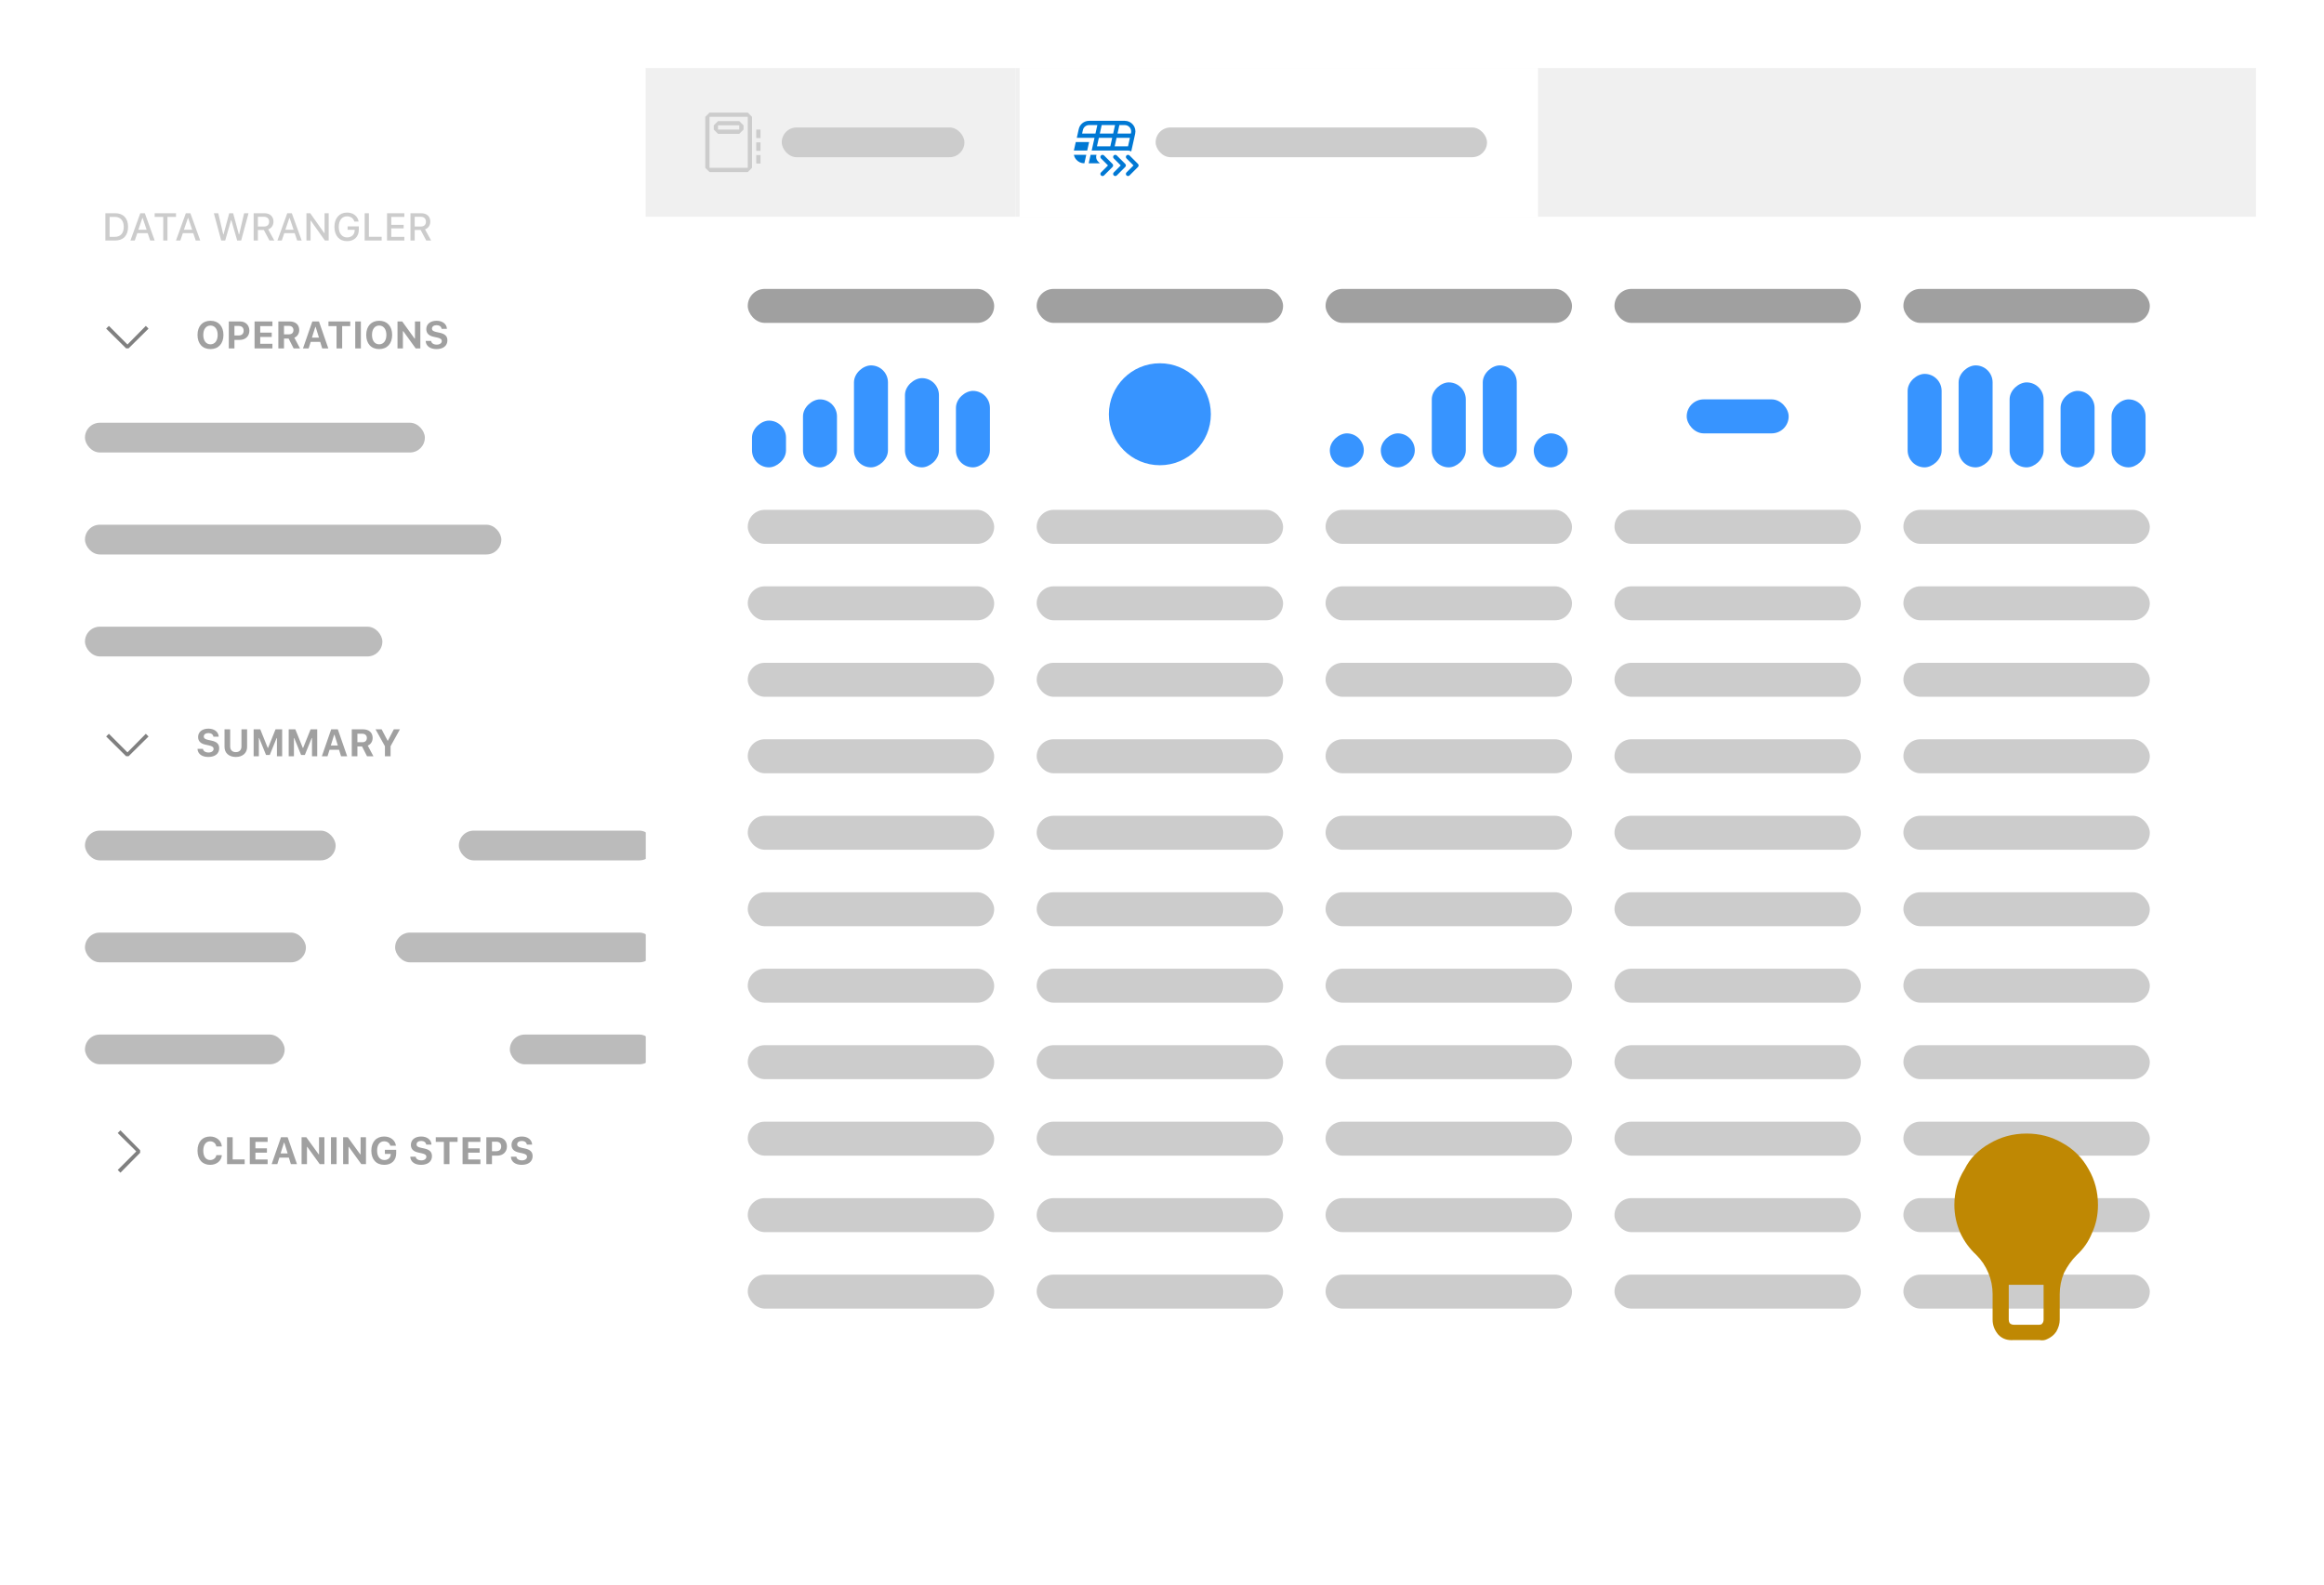 <svg width="547" height="373" viewBox="0 0 547 373" fill="none" xmlns="http://www.w3.org/2000/svg">
<g filter="url(#filter0_d_2892_31091)">
<rect width="192" height="337" transform="translate(8 26)" fill="white"/>
<path d="M24.805 48.188H27.123C29.027 48.188 30.144 49.362 30.144 51.382C30.144 53.424 29.036 54.607 27.123 54.607H24.805V48.188ZM25.802 49.046V53.749H27.012C28.356 53.749 29.13 52.89 29.13 51.395C29.13 49.914 28.342 49.046 27.012 49.046H25.802ZM35.349 54.607L34.762 52.872H32.315L31.724 54.607H30.7L33.018 48.188H34.09L36.408 54.607H35.349ZM33.503 49.322L32.569 52.072H34.509L33.579 49.322H33.503ZM39.416 54.607H38.419V49.046H36.4V48.188H41.431V49.046H39.416V54.607ZM46.072 54.607L45.484 52.872H43.037L42.446 54.607H41.422L43.74 48.188H44.813L47.13 54.607H46.072ZM44.225 49.322L43.291 52.072H45.231L44.301 49.322H44.225ZM54.383 49.807L53.008 54.607H52.065L50.334 48.188H51.37L52.55 53.179H52.612L53.951 48.188H54.876L56.224 53.179H56.287L57.461 48.188H58.498L56.763 54.607H55.824L54.445 49.807H54.383ZM60.7 52.138V54.607H59.703V48.188H62.244C63.539 48.188 64.371 48.953 64.371 50.15C64.371 51.017 63.908 51.72 63.125 51.983L64.566 54.607H63.414L62.106 52.138H60.7ZM60.7 49.024V51.32H62.133C62.902 51.32 63.347 50.906 63.347 50.172C63.347 49.455 62.876 49.024 62.106 49.024H60.7ZM69.945 54.607L69.358 52.872H66.911L66.319 54.607H65.296L67.614 48.188H68.686L71.004 54.607H69.945ZM68.099 49.322L67.165 52.072H69.104L68.174 49.322H68.099ZM73.095 54.607H72.125V48.188H73.024L76.321 52.859H76.392V48.188H77.362V54.607H76.463L73.166 49.945H73.095V54.607ZM84.454 52.08C84.454 53.709 83.364 54.763 81.682 54.763C79.862 54.763 78.714 53.464 78.714 51.395C78.714 49.353 79.875 48.032 81.673 48.032C83.132 48.032 84.191 48.85 84.409 50.145H83.408C83.159 49.349 82.549 48.917 81.673 48.917C80.485 48.917 79.733 49.874 79.733 51.391C79.733 52.93 80.489 53.878 81.695 53.878C82.745 53.878 83.466 53.215 83.475 52.232V52.089H81.82V51.284H84.454V52.08ZM89.832 53.74V54.607H85.828V48.188H86.825V53.74H89.832ZM95.171 53.749V54.607H91.096V48.188H95.171V49.046H92.093V50.924H95.007V51.751H92.093V53.749H95.171ZM97.609 52.138V54.607H96.613V48.188H99.153C100.448 48.188 101.28 48.953 101.28 50.15C101.28 51.017 100.817 51.72 100.034 51.983L101.476 54.607H100.323L99.015 52.138H97.609ZM97.609 49.024V51.32H99.042C99.812 51.32 100.256 50.906 100.256 50.172C100.256 49.455 99.785 49.024 99.015 49.024H97.609Z" fill="#CCCCCC"/>
<path d="M30 79.08L34.32 74.707L34.96 75.347L30.267 79.987H29.68L24.987 75.347L25.627 74.707L30 79.08Z" fill="#808080"/>
<path d="M49.542 73.496C51.41 73.496 52.592 74.775 52.592 76.827C52.592 78.879 51.414 80.163 49.542 80.163C47.657 80.163 46.488 78.879 46.488 76.827C46.488 74.77 47.674 73.496 49.542 73.496ZM49.542 74.621C48.509 74.621 47.846 75.478 47.846 76.827C47.846 78.172 48.496 79.038 49.542 79.038C50.575 79.038 51.234 78.172 51.234 76.827C51.234 75.478 50.57 74.621 49.542 74.621ZM53.853 73.659H56.498C57.804 73.659 58.696 74.529 58.696 75.838C58.696 77.13 57.769 78.001 56.433 78.001H55.18V80H53.853V73.659ZM55.18 74.713V76.959H56.143C56.903 76.959 57.347 76.564 57.347 75.843C57.347 75.105 56.912 74.713 56.147 74.713H55.18ZM64.119 78.906V80H59.917V73.659H64.119V74.753H61.245V76.282H63.956V77.302H61.245V78.906H64.119ZM66.843 77.68V80H65.516V73.659H68.179C69.572 73.659 70.429 74.428 70.429 75.68C70.429 76.493 70.007 77.196 69.278 77.482L70.614 80H69.111L67.929 77.68H66.843ZM66.843 74.696V76.691H68.008C68.676 76.691 69.067 76.326 69.067 75.698C69.067 75.082 68.654 74.696 67.995 74.696H66.843ZM75.839 80L75.36 78.462H73.132L72.644 80H71.312L73.514 73.659H75.074L77.276 80H75.839ZM74.213 74.946L73.418 77.469H75.079L74.292 74.946H74.213ZM80.537 80H79.21V74.753H77.307V73.659H82.439V74.753H80.537V80ZM84.94 80H83.613V73.659H84.94V80ZM89.251 73.496C91.119 73.496 92.301 74.775 92.301 76.827C92.301 78.879 91.123 80.163 89.251 80.163C87.366 80.163 86.197 78.879 86.197 76.827C86.197 74.77 87.383 73.496 89.251 73.496ZM89.251 74.621C88.218 74.621 87.555 75.478 87.555 76.827C87.555 78.172 88.205 79.038 89.251 79.038C90.284 79.038 90.943 78.172 90.943 76.827C90.943 75.478 90.279 74.621 89.251 74.621ZM94.832 80H93.562V73.659H94.669L97.587 77.697H97.666V73.659H98.936V80H97.838L94.911 75.944H94.832V80ZM100.193 78.247H101.477C101.538 78.774 102.057 79.112 102.804 79.112C103.494 79.112 103.981 78.765 103.981 78.273C103.981 77.856 103.665 77.614 102.887 77.442L102.061 77.262C100.905 77.016 100.338 76.423 100.338 75.46C100.338 74.278 101.301 73.496 102.764 73.496C104.162 73.496 105.15 74.274 105.19 75.394H103.942C103.88 74.876 103.415 74.538 102.773 74.538C102.109 74.538 101.67 74.858 101.67 75.355C101.67 75.755 101.973 75.988 102.716 76.15L103.48 76.313C104.755 76.585 105.304 77.135 105.304 78.115C105.304 79.38 104.324 80.163 102.733 80.163C101.222 80.163 100.242 79.42 100.193 78.247Z" fill="#A0A0A0"/>
<rect x="20" y="97.5" width="80" height="7" rx="3.5" fill="#BBBBBB"/>
<rect x="20" y="121.5" width="98" height="7" rx="3.5" fill="#BBBBBB"/>
<rect x="20" y="145.5" width="70" height="7" rx="3.5" fill="#BBBBBB"/>
<path d="M30 175.08L34.32 170.707L34.96 171.347L30.267 175.987H29.68L24.987 171.347L25.627 170.707L30 175.08Z" fill="#808080"/>
<path d="M46.483 174.247H47.767C47.828 174.774 48.347 175.112 49.094 175.112C49.784 175.112 50.272 174.765 50.272 174.273C50.272 173.855 49.955 173.614 49.177 173.442L48.351 173.262C47.195 173.016 46.628 172.423 46.628 171.46C46.628 170.278 47.591 169.496 49.054 169.496C50.452 169.496 51.44 170.274 51.48 171.395H50.232C50.17 170.876 49.705 170.538 49.063 170.538C48.399 170.538 47.96 170.858 47.96 171.355C47.96 171.755 48.263 171.988 49.006 172.15L49.77 172.313C51.045 172.585 51.594 173.135 51.594 174.115C51.594 175.38 50.614 176.163 49.023 176.163C47.512 176.163 46.532 175.42 46.483 174.247ZM54.174 169.659V173.684C54.174 174.497 54.657 175.024 55.505 175.024C56.353 175.024 56.833 174.497 56.833 173.684V169.659H58.16V173.812C58.16 175.213 57.127 176.163 55.505 176.163C53.884 176.163 52.847 175.213 52.847 173.812V169.659H54.174ZM66.413 176H65.182V171.707H65.112L63.499 175.688H62.616L60.998 171.707H60.928V176H59.698V169.659H61.262L63.016 174.031H63.095L64.853 169.659H66.413V176ZM74.665 176H73.435V171.707H73.365L71.752 175.688H70.869L69.251 171.707H69.181V176H67.951V169.659H69.515L71.269 174.031H71.348L73.106 169.659H74.665V176ZM80.277 176L79.798 174.462H77.57L77.082 176H75.751L77.953 169.659H79.513L81.714 176H80.277ZM78.651 170.946L77.856 173.469H79.517L78.731 170.946H78.651ZM84.123 173.68V176H82.795V169.659H85.459C86.852 169.659 87.709 170.428 87.709 171.68C87.709 172.493 87.287 173.196 86.557 173.482L87.893 176H86.39L85.208 173.68H84.123ZM84.123 170.696V172.691H85.287C85.955 172.691 86.346 172.326 86.346 171.698C86.346 171.083 85.933 170.696 85.274 170.696H84.123ZM91.927 176H90.6V173.631L88.39 169.659H89.827L91.224 172.326H91.303L92.696 169.659H94.133L91.927 173.631V176Z" fill="#A0A0A0"/>
<rect x="20" y="193.5" width="59" height="7" rx="3.5" fill="#BBBBBB"/>
<rect x="108" y="193.5" width="46" height="7" rx="3.5" fill="#BBBBBB"/>
<rect x="20" y="217.5" width="52" height="7" rx="3.5" fill="#BBBBBB"/>
<rect x="93" y="217.5" width="61" height="7" rx="3.5" fill="#BBBBBB"/>
<rect x="20" y="241.5" width="47" height="7" rx="3.5" fill="#BBBBBB"/>
<rect x="120" y="241.5" width="34" height="7" rx="3.5" fill="#BBBBBB"/>
<path d="M32.08 269L27.707 264.68L28.347 264.04L32.987 268.733V269.32L28.347 274.013L27.707 273.373L32.08 269Z" fill="#808080"/>
<path d="M49.463 272.163C47.626 272.163 46.488 270.888 46.488 268.827C46.488 266.766 47.622 265.496 49.463 265.496C50.966 265.496 52.117 266.48 52.214 267.843H50.922C50.794 267.109 50.219 266.625 49.463 266.625C48.465 266.625 47.846 267.469 47.846 268.827C47.846 270.185 48.465 271.029 49.467 271.029C50.227 271.029 50.799 270.581 50.926 269.882H52.218C52.108 271.235 50.992 272.163 49.463 272.163ZM57.588 270.884V272H53.44V265.659H54.767V270.884H57.588ZM62.994 270.906V272H58.792V265.659H62.994V266.753H60.12V268.282H62.831V269.302H60.12V270.906H62.994ZM68.465 272L67.986 270.462H65.758L65.27 272H63.938L66.14 265.659H67.7L69.902 272H68.465ZM66.839 266.946L66.043 269.469H67.705L66.918 266.946H66.839ZM72.253 272H70.983V265.659H72.09L75.008 269.697H75.087V265.659H76.357V272H75.259L72.332 267.944H72.253V272ZM79.227 272H77.9V265.659H79.227V272ZM82.035 272H80.765V265.659H81.873L84.79 269.697H84.87V265.659H86.14V272H85.041L82.114 267.944H82.035V272ZM93.254 269.425C93.254 271.108 92.173 272.163 90.442 272.163C88.557 272.163 87.401 270.893 87.401 268.823C87.401 266.784 88.565 265.496 90.411 265.496C91.91 265.496 93.013 266.353 93.197 267.667H91.879C91.681 267.003 91.149 266.625 90.411 266.625C89.387 266.625 88.759 267.456 88.759 268.81C88.759 270.189 89.418 271.029 90.464 271.029C91.334 271.029 91.936 270.497 91.962 269.706L91.967 269.587H90.591V268.621H93.254V269.425ZM96.564 270.247H97.847C97.908 270.774 98.427 271.112 99.174 271.112C99.864 271.112 100.352 270.765 100.352 270.273C100.352 269.855 100.035 269.614 99.257 269.442L98.431 269.262C97.275 269.016 96.709 268.423 96.709 267.46C96.709 266.278 97.671 265.496 99.134 265.496C100.532 265.496 101.521 266.274 101.56 267.395H100.312C100.25 266.876 99.785 266.538 99.143 266.538C98.48 266.538 98.04 266.858 98.04 267.355C98.04 267.755 98.343 267.988 99.086 268.15L99.851 268.313C101.125 268.585 101.674 269.135 101.674 270.115C101.674 271.38 100.694 272.163 99.103 272.163C97.592 272.163 96.612 271.42 96.564 270.247ZM105.796 272H104.469V266.753H102.566V265.659H107.699V266.753H105.796V272ZM113.074 270.906V272H108.873V265.659H113.074V266.753H110.2V268.282H112.911V269.302H110.2V270.906H113.074ZM114.471 265.659H117.117C118.422 265.659 119.314 266.529 119.314 267.838C119.314 269.13 118.387 270 117.051 270H115.798V272H114.471V265.659ZM115.798 266.713V268.959H116.761C117.521 268.959 117.965 268.563 117.965 267.843C117.965 267.104 117.53 266.713 116.765 266.713H115.798ZM120.25 270.247H121.533C121.595 270.774 122.113 271.112 122.86 271.112C123.55 271.112 124.038 270.765 124.038 270.273C124.038 269.855 123.722 269.614 122.944 269.442L122.118 269.262C120.962 269.016 120.395 268.423 120.395 267.46C120.395 266.278 121.357 265.496 122.821 265.496C124.218 265.496 125.207 266.274 125.247 267.395H123.999C123.937 266.876 123.471 266.538 122.83 266.538C122.166 266.538 121.727 266.858 121.727 267.355C121.727 267.755 122.03 267.988 122.772 268.15L123.537 268.313C124.812 268.585 125.361 269.135 125.361 270.115C125.361 271.38 124.381 272.163 122.79 272.163C121.278 272.163 120.298 271.42 120.25 270.247Z" fill="#A0A0A0"/>
</g>
<g filter="url(#filter1_d_2892_31091)">
<rect width="379" height="318" transform="translate(152 14)" fill="white"/>
<rect width="379" height="35" transform="translate(152 14)" fill="#F0F0F0"/>
<g clip-path="url(#clip0_2892_31091)">
<g clip-path="url(#clip1_2892_31091)">
<rect width="87" height="35" transform="translate(152 14)" fill="white"/>
<rect width="87" height="35" transform="translate(152 14)" fill="#F0F0F0"/>
<path fill-rule="evenodd" clip-rule="evenodd" d="M166 25.5L167 24.5H176L177 25.5V37.5L176 38.5H167L166 37.5V25.5ZM167 25.5V37.5H176V25.5H167ZM168 27.5L169 26.5H174L175 27.5V28.5L174 29.5H169L168 28.5V27.5ZM169 27.5V28.5H174V27.5H169ZM179 28.5H178V30.5H179V28.5ZM178 31.5H179V33.5H178V31.5ZM179 34.5H178V36.5H179V34.5Z" fill="#CCCCCC"/>
<rect x="184" y="28" width="43" height="7" rx="3.5" fill="#CCCCCC"/>
</g>
<rect width="122" height="35" transform="translate(240 14)" fill="white"/>
<g clip-path="url(#clip2_2892_31091)">
<g clip-path="url(#clip3_2892_31091)">
<path d="M265.5 39.436C265.372 39.436 265.244 39.387 265.146 39.29C264.951 39.095 264.951 38.778 265.146 38.583L266.792 36.937L265.146 35.291C264.951 35.096 264.951 34.779 265.146 34.584C265.341 34.389 265.658 34.389 265.853 34.584L267.853 36.584C268.048 36.779 268.048 37.096 267.853 37.291L265.853 39.291C265.755 39.389 265.627 39.437 265.499 39.437L265.5 39.436Z" fill="#0078D4"/>
<path d="M262.5 39.436C262.372 39.436 262.244 39.387 262.146 39.29C261.951 39.095 261.951 38.778 262.146 38.583L263.792 36.937L262.146 35.291C261.951 35.096 261.951 34.779 262.146 34.584C262.341 34.389 262.658 34.389 262.853 34.584L264.853 36.584C265.048 36.779 265.048 37.096 264.853 37.291L262.853 39.291C262.755 39.389 262.627 39.437 262.499 39.437L262.5 39.436Z" fill="#0078D4"/>
<path d="M259.5 39.436C259.372 39.436 259.244 39.387 259.146 39.29C258.951 39.095 258.951 38.778 259.146 38.583L260.792 36.937L259.146 35.291C258.951 35.096 258.951 34.779 259.146 34.584C259.341 34.389 259.658 34.389 259.853 34.584L261.853 36.584C262.048 36.779 262.048 37.096 261.853 37.291L259.853 39.291C259.755 39.389 259.627 39.437 259.499 39.437L259.5 39.436Z" fill="#0078D4"/>
<path d="M258 34.935C258 34.761 258.035 34.594 258.091 34.435H256.694L256.254 36.395C256.254 36.401 256.251 36.408 256.249 36.416C256.247 36.423 256.244 36.431 256.244 36.435H258.878L258.439 35.996C258.156 35.714 258 35.337 258 34.935ZM253.204 31.436L252.764 33.395C252.764 33.401 252.761 33.408 252.759 33.416C252.756 33.423 252.754 33.431 252.754 33.435H255.894L256.344 31.436H253.204ZM266.695 27.37C266.218 26.776 265.507 26.436 264.746 26.436H256.342C255.161 26.436 254.157 27.241 253.902 28.392L253.447 30.436H257.615L256.948 33.435H265.5C265.772 33.435 266.031 33.513 266.259 33.648L267.186 29.477C267.351 28.733 267.172 27.965 266.695 27.37ZM254.695 29.436L254.879 28.61C255.032 27.919 255.634 27.436 256.343 27.436H258.282L257.837 29.436H254.695ZM261.337 32.435H258.194L258.639 30.436H261.781L261.337 32.435ZM262.005 29.436H258.863L259.308 27.436H262.449L262.005 29.436ZM265.503 32.435H262.361L262.806 30.436H265.949L265.503 32.435ZM266.208 29.262L266.17 29.436H263.027L263.471 27.436H264.743C265.2 27.436 265.627 27.64 265.913 27.997C266.199 28.354 266.307 28.814 266.207 29.262H266.208ZM253.255 35.495C253.735 36.096 254.445 36.435 255.205 36.435H255.225L255.455 35.435L255.675 34.435H252.765C252.835 34.825 253.005 35.185 253.255 35.495Z" fill="#0078D4"/>
</g>
</g>
<rect x="272" y="28" width="78" height="7" rx="3.5" fill="#CCCCCC"/>
</g>
<rect x="201" y="108" width="24" height="8" rx="4" transform="rotate(-90 201 108)" fill="#3794FF"/>
<rect x="213" y="108" width="21" height="8" rx="4" transform="rotate(-90 213 108)" fill="#3794FF"/>
<rect x="225" y="108" width="18" height="8" rx="4" transform="rotate(-90 225 108)" fill="#3794FF"/>
<rect x="177" y="108" width="11" height="8" rx="4" transform="rotate(-90 177 108)" fill="#3794FF"/>
<rect x="189" y="108" width="16" height="8" rx="4" transform="rotate(-90 189 108)" fill="#3794FF"/>
<rect x="337" y="108" width="20" height="8" rx="4" transform="rotate(-90 337 108)" fill="#3794FF"/>
<rect x="349" y="108" width="24" height="8" rx="4" transform="rotate(-90 349 108)" fill="#3794FF"/>
<rect x="361" y="108" width="8" height="8" rx="4" transform="rotate(-90 361 108)" fill="#3794FF"/>
<rect x="313" y="108" width="8" height="8" rx="4" transform="rotate(-90 313 108)" fill="#3794FF"/>
<rect x="325" y="108" width="8" height="8" rx="4" transform="rotate(-90 325 108)" fill="#3794FF"/>
<rect x="397" y="92" width="24" height="8" rx="4" fill="#3794FF"/>
<rect x="473" y="108" width="20" height="8" rx="4" transform="rotate(-90 473 108)" fill="#3794FF"/>
<rect x="485" y="108" width="18" height="8" rx="4" transform="rotate(-90 485 108)" fill="#3794FF"/>
<rect x="497" y="108" width="16" height="8" rx="4" transform="rotate(-90 497 108)" fill="#3794FF"/>
<rect x="449" y="108" width="22" height="8" rx="4" transform="rotate(-90 449 108)" fill="#3794FF"/>
<rect x="461" y="108" width="24" height="8" rx="4" transform="rotate(-90 461 108)" fill="#3794FF"/>
<rect x="176" y="66" width="58" height="8" rx="4" fill="#A0A0A0"/>
<rect x="244" y="66" width="58" height="8" rx="4" fill="#A0A0A0"/>
<rect x="312" y="66" width="58" height="8" rx="4" fill="#A0A0A0"/>
<rect x="380" y="66" width="58" height="8" rx="4" fill="#A0A0A0"/>
<rect x="448" y="66" width="58" height="8" rx="4" fill="#A0A0A0"/>
<rect x="176" y="118" width="58" height="8" rx="4" fill="#CCCCCC"/>
<rect x="244" y="118" width="58" height="8" rx="4" fill="#CCCCCC"/>
<rect x="312" y="118" width="58" height="8" rx="4" fill="#CCCCCC"/>
<rect x="380" y="118" width="58" height="8" rx="4" fill="#CCCCCC"/>
<rect x="448" y="118" width="58" height="8" rx="4" fill="#CCCCCC"/>
<rect x="176" y="136" width="58" height="8" rx="4" fill="#CCCCCC"/>
<rect x="244" y="136" width="58" height="8" rx="4" fill="#CCCCCC"/>
<rect x="312" y="136" width="58" height="8" rx="4" fill="#CCCCCC"/>
<rect x="380" y="136" width="58" height="8" rx="4" fill="#CCCCCC"/>
<rect x="448" y="136" width="58" height="8" rx="4" fill="#CCCCCC"/>
<rect x="176" y="154" width="58" height="8" rx="4" fill="#CCCCCC"/>
<rect x="244" y="154" width="58" height="8" rx="4" fill="#CCCCCC"/>
<rect x="312" y="154" width="58" height="8" rx="4" fill="#CCCCCC"/>
<rect x="380" y="154" width="58" height="8" rx="4" fill="#CCCCCC"/>
<rect x="448" y="154" width="58" height="8" rx="4" fill="#CCCCCC"/>
<rect x="176" y="208" width="58" height="8" rx="4" fill="#CCCCCC"/>
<rect x="244" y="208" width="58" height="8" rx="4" fill="#CCCCCC"/>
<rect x="312" y="208" width="58" height="8" rx="4" fill="#CCCCCC"/>
<rect x="380" y="208" width="58" height="8" rx="4" fill="#CCCCCC"/>
<rect x="448" y="208" width="58" height="8" rx="4" fill="#CCCCCC"/>
<rect x="176" y="262" width="58" height="8" rx="4" fill="#CCCCCC"/>
<rect x="244" y="262" width="58" height="8" rx="4" fill="#CCCCCC"/>
<rect x="312" y="262" width="58" height="8" rx="4" fill="#CCCCCC"/>
<rect x="380" y="262" width="58" height="8" rx="4" fill="#CCCCCC"/>
<rect x="448" y="262" width="58" height="8" rx="4" fill="#CCCCCC"/>
<rect x="176" y="172" width="58" height="8" rx="4" fill="#CCCCCC"/>
<rect x="244" y="172" width="58" height="8" rx="4" fill="#CCCCCC"/>
<rect x="312" y="172" width="58" height="8" rx="4" fill="#CCCCCC"/>
<rect x="380" y="172" width="58" height="8" rx="4" fill="#CCCCCC"/>
<rect x="448" y="172" width="58" height="8" rx="4" fill="#CCCCCC"/>
<rect x="176" y="226" width="58" height="8" rx="4" fill="#CCCCCC"/>
<rect x="244" y="226" width="58" height="8" rx="4" fill="#CCCCCC"/>
<rect x="312" y="226" width="58" height="8" rx="4" fill="#CCCCCC"/>
<rect x="380" y="226" width="58" height="8" rx="4" fill="#CCCCCC"/>
<rect x="448" y="226" width="58" height="8" rx="4" fill="#CCCCCC"/>
<rect x="176" y="280" width="58" height="8" rx="4" fill="#CCCCCC"/>
<rect x="244" y="280" width="58" height="8" rx="4" fill="#CCCCCC"/>
<rect x="312" y="280" width="58" height="8" rx="4" fill="#CCCCCC"/>
<rect x="380" y="280" width="58" height="8" rx="4" fill="#CCCCCC"/>
<rect x="448" y="280" width="58" height="8" rx="4" fill="#CCCCCC"/>
<rect x="176" y="190" width="58" height="8" rx="4" fill="#CCCCCC"/>
<rect x="244" y="190" width="58" height="8" rx="4" fill="#CCCCCC"/>
<rect x="312" y="190" width="58" height="8" rx="4" fill="#CCCCCC"/>
<rect x="380" y="190" width="58" height="8" rx="4" fill="#CCCCCC"/>
<rect x="448" y="190" width="58" height="8" rx="4" fill="#CCCCCC"/>
<rect x="176" y="244" width="58" height="8" rx="4" fill="#CCCCCC"/>
<rect x="244" y="244" width="58" height="8" rx="4" fill="#CCCCCC"/>
<rect x="312" y="244" width="58" height="8" rx="4" fill="#CCCCCC"/>
<rect x="380" y="244" width="58" height="8" rx="4" fill="#CCCCCC"/>
<rect x="448" y="244" width="58" height="8" rx="4" fill="#CCCCCC"/>
<rect x="176" y="298" width="58" height="8" rx="4" fill="#CCCCCC"/>
<rect x="244" y="298" width="58" height="8" rx="4" fill="#CCCCCC"/>
<rect x="312" y="298" width="58" height="8" rx="4" fill="#CCCCCC"/>
<rect x="380" y="298" width="58" height="8" rx="4" fill="#CCCCCC"/>
<rect x="448" y="298" width="58" height="8" rx="4" fill="#CCCCCC"/>
<circle cx="273" cy="95.5" r="12" fill="#3794FF"/>
<path d="M488.8 293.4C487.6 294.6 486.6 296 485.8 297.6C485.133 299.2 484.8 300.867 484.8 302.6V308.6C484.8 309.533 484.533 310.467 484 311.4C483.467 312.2 482.733 312.8 481.8 313.2C481.267 313.467 480.667 313.533 480 313.4H474C472.533 313.533 471.333 313.133 470.4 312.2C469.467 311.133 469 309.933 469 308.6V302.6C469 300.867 468.667 299.2 468 297.6C467.333 296 466.4 294.6 465.2 293.4C463.6 291.933 462.333 290.2 461.4 288.2C460.467 286.067 460 283.867 460 281.6C460 278.533 460.8 275.733 462.4 273.2C463.067 271.867 463.867 270.733 464.8 269.8C465.867 268.733 467 267.867 468.2 267.2C469.533 266.4 470.933 265.8 472.4 265.4C473.867 265 475.4 264.8 477 264.8C480.067 264.8 482.867 265.533 485.4 267C488.067 268.467 490.133 270.533 491.6 273.2C493.067 275.733 493.8 278.533 493.8 281.6C493.8 284 493.333 286.2 492.4 288.2C491.6 290.2 490.4 291.933 488.8 293.4ZM481 300.4H472.8V308.6C472.8 308.867 472.867 309.133 473 309.4C473.267 309.667 473.6 309.8 474 309.8H480C480.267 309.8 480.467 309.733 480.6 309.6C480.867 309.333 481 309 481 308.6V300.4Z" fill="#BF8803"/>
</g>
<defs>
<filter id="filter0_d_2892_31091" x="0" y="20" width="208" height="353" filterUnits="userSpaceOnUse" color-interpolation-filters="sRGB">
<feFlood flood-opacity="0" result="BackgroundImageFix"/>
<feColorMatrix in="SourceAlpha" type="matrix" values="0 0 0 0 0 0 0 0 0 0 0 0 0 0 0 0 0 0 127 0" result="hardAlpha"/>
<feOffset dy="2"/>
<feGaussianBlur stdDeviation="4"/>
<feColorMatrix type="matrix" values="0 0 0 0 0 0 0 0 0 0 0 0 0 0 0 0 0 0 0.4 0"/>
<feBlend mode="normal" in2="BackgroundImageFix" result="effect1_dropShadow_2892_31091"/>
<feBlend mode="normal" in="SourceGraphic" in2="effect1_dropShadow_2892_31091" result="shape"/>
</filter>
<filter id="filter1_d_2892_31091" x="136" y="0" width="411" height="350" filterUnits="userSpaceOnUse" color-interpolation-filters="sRGB">
<feFlood flood-opacity="0" result="BackgroundImageFix"/>
<feColorMatrix in="SourceAlpha" type="matrix" values="0 0 0 0 0 0 0 0 0 0 0 0 0 0 0 0 0 0 127 0" result="hardAlpha"/>
<feOffset dy="2"/>
<feGaussianBlur stdDeviation="8"/>
<feColorMatrix type="matrix" values="0 0 0 0 0 0 0 0 0 0 0 0 0 0 0 0 0 0 0.36 0"/>
<feBlend mode="normal" in2="BackgroundImageFix" result="effect1_dropShadow_2892_31091"/>
<feBlend mode="normal" in="SourceGraphic" in2="effect1_dropShadow_2892_31091" result="shape"/>
</filter>
<clipPath id="clip0_2892_31091">
<rect width="210" height="35" fill="white" transform="translate(152 14)"/>
</clipPath>
<clipPath id="clip1_2892_31091">
<rect width="87" height="35" fill="white" transform="translate(152 14)"/>
</clipPath>
<clipPath id="clip2_2892_31091">
<rect width="16" height="16" fill="white" transform="translate(252 23.5)"/>
</clipPath>
<clipPath id="clip3_2892_31091">
<rect width="16" height="16" fill="white" transform="translate(252 23.436)"/>
</clipPath>
</defs>
</svg>
